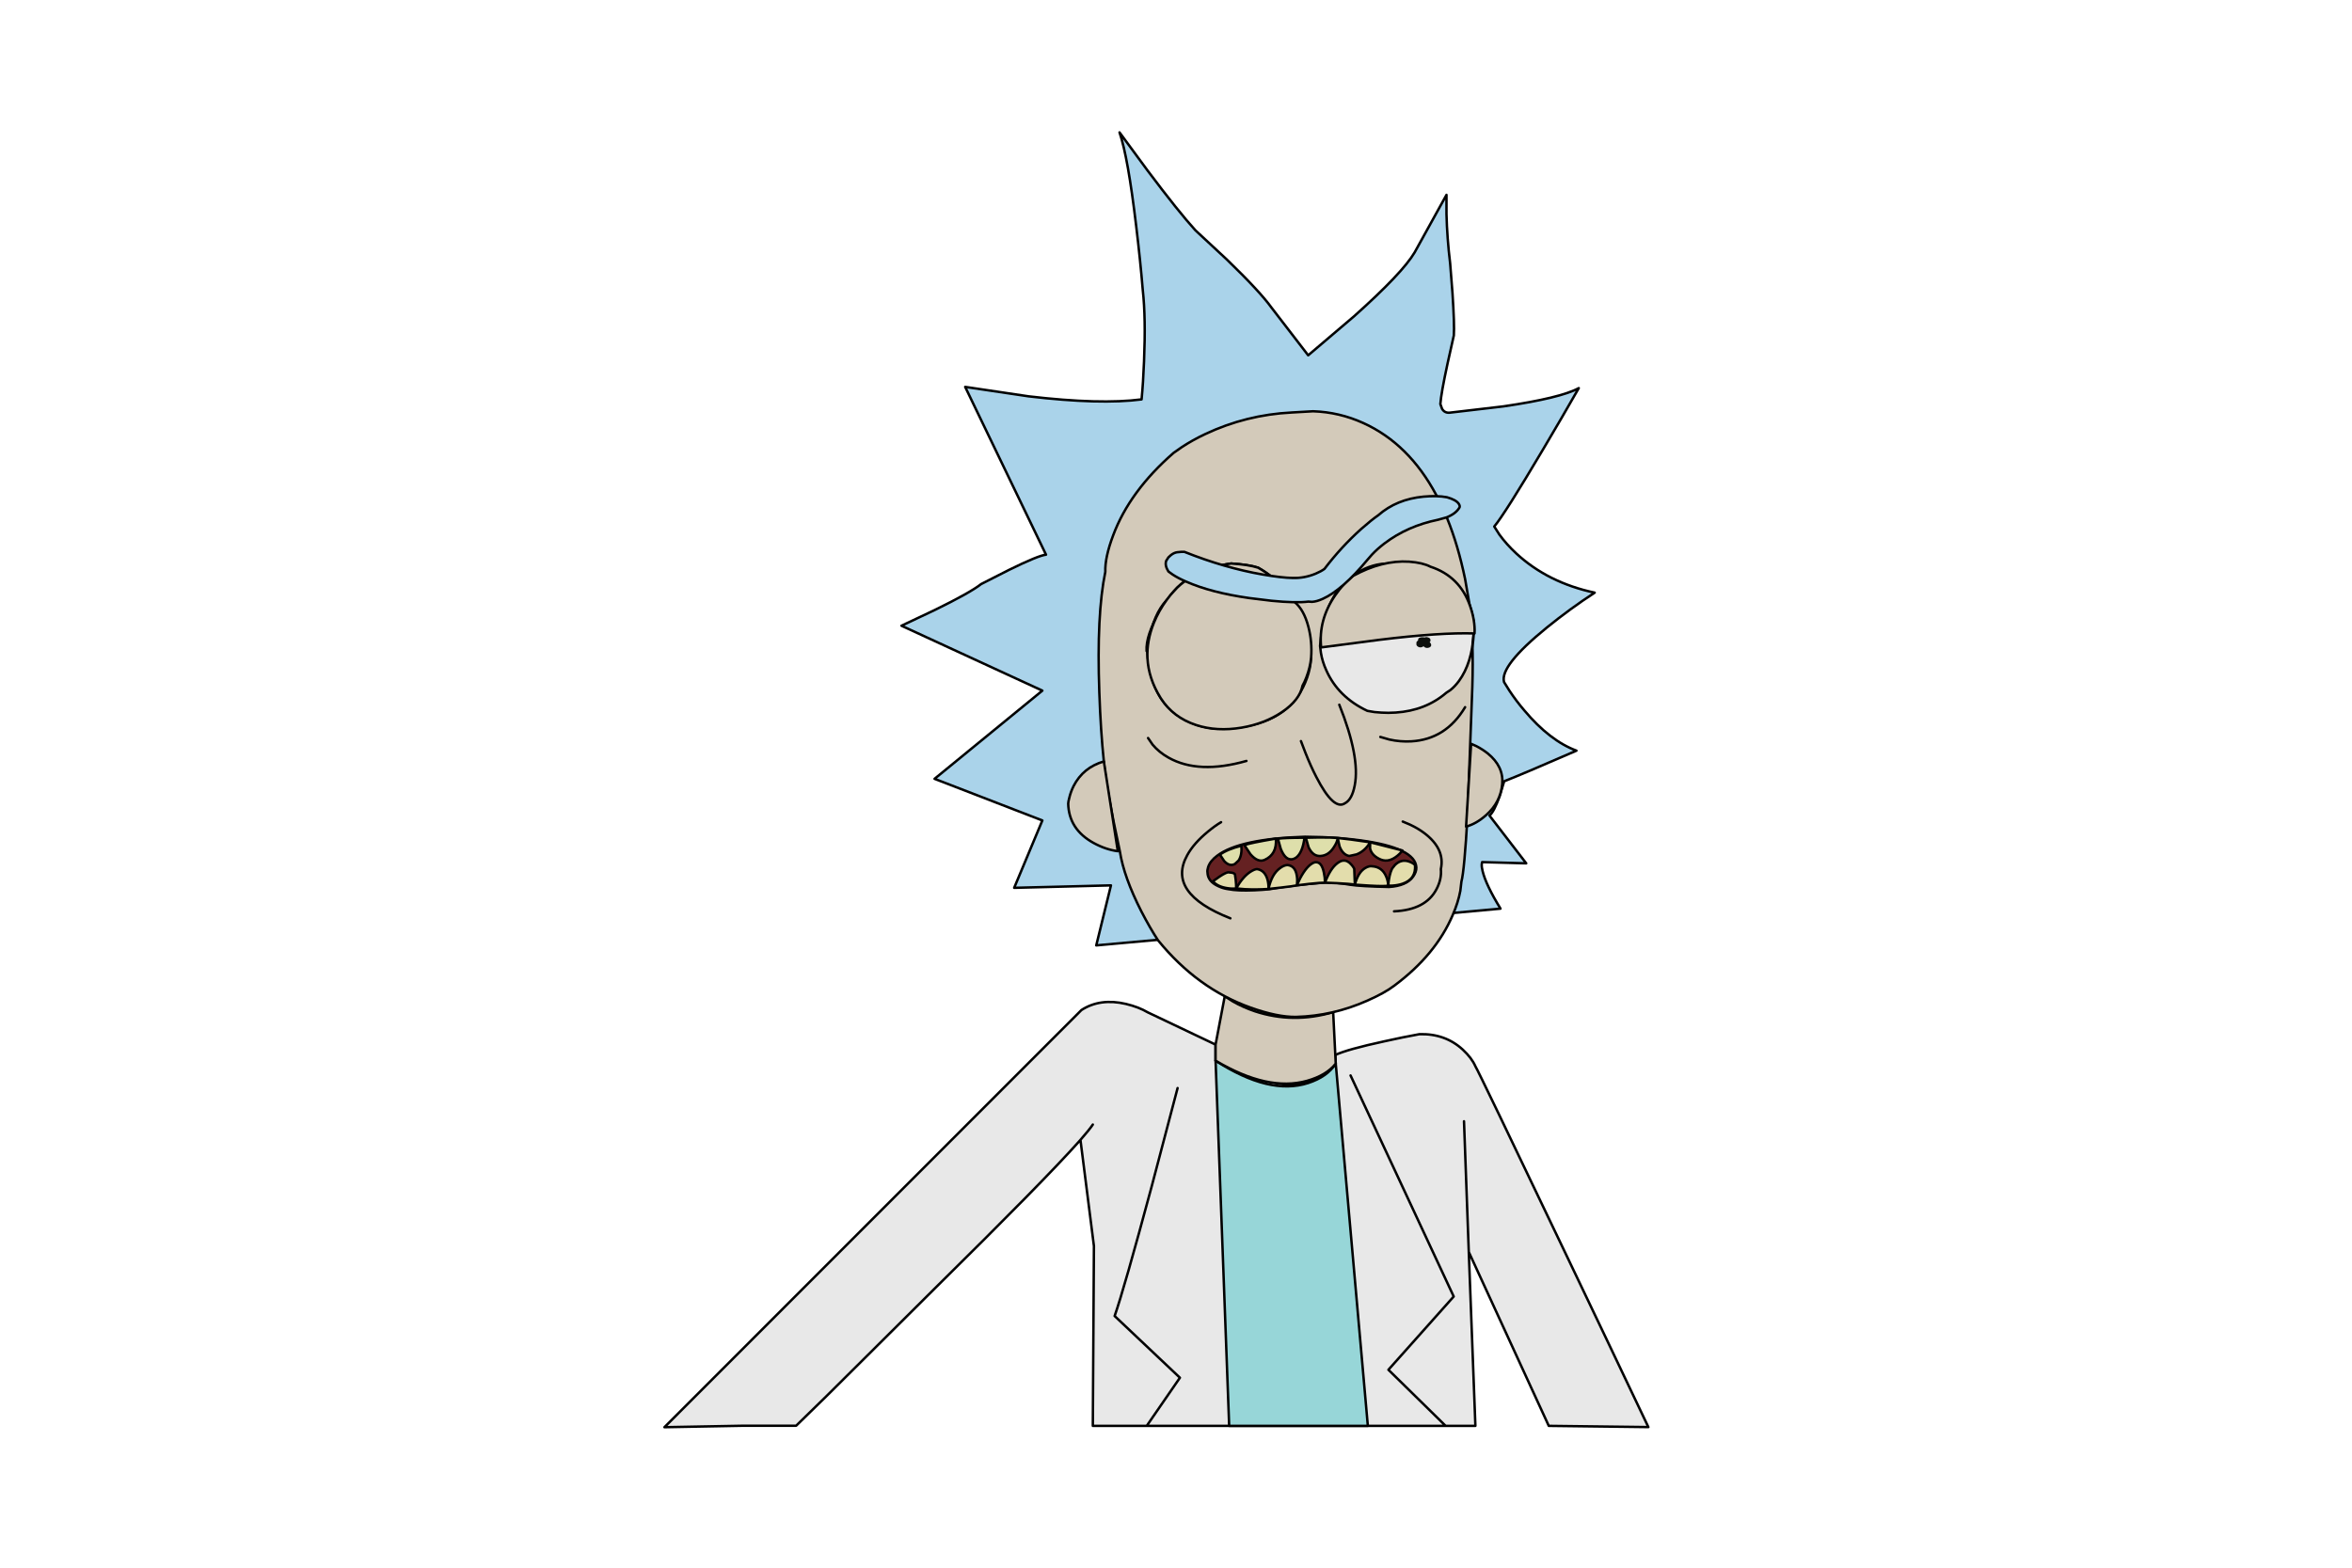 
<svg xmlns="http://www.w3.org/2000/svg" version="1.1" xmlns:xlink="http://www.w3.org/1999/xlink" preserveAspectRatio="none" x="0px" y="0px" width="960px" height="640px" viewBox="0 0 960 640">
<defs>
<g id="Layer28_0_FILL">
<path fill="#E8E8E8" stroke="none" d="
M 271.2 582.65
L 303.35 582.05 324.95 582.05
Q 335.55 571.85 352.95 554.45 375.5 531.95 381.65 525.9 426.043 482.12 440.2 466.2 440.624 465.777 441 465.35 444.681 461.149 446.05 459.1 444.681 461.149 441 465.35
L 446.5 508.7 446.05 582.1 468.05 582.1 481.6 562.45 454.95 537.25
Q 458.75 526.45 470.1 484.25
L 480.65 444.2 470.1 484.25
Q 458.75 526.45 454.95 537.25
L 481.6 562.45 468.05 582.1 590.05 582.1 566.7 559.2 593.35 529.3 551.25 439.05 593.35 529.3 566.7 559.2 590.05 582.1 602.2 582.1
Q 600.587 540.113 599.5 511.1 598.086 473.57 597.55 457.75 598.086 473.57 599.5 511.1
L 632.15 582.1 672.8 582.6
Q 655.75 546.7 638.35 510.35 603.65 437.65 602.2 435.3 600.7 431.9 597.1 428.55 589.9 421.9 579.35 422.2 572.7 423.4 565.1 425.1 549.85 428.4 545 430.7
L 545.2 434.2
Q 542.9 437.1 538.8 439.55 530.6 444.5 521.5 442.2 517.65 441.45 512.5 439.9 502.3 436.8 496.15 433
L 496.15 426.45 468.5 413.3
Q 464.8 411.1 459.55 409.85 449.05 407.4 441.4 412.35
L 271.2 582.65 Z"/>
</g>

<g id="Layer27_0_FILL">
<path fill="#97D6D8" stroke="none" d="
M 545.2 434.2
Q 541.75 439.6 533.9 442.15 518.15 447.25 496.15 433
L 501.7 582.1 558.3 582.1 545.2 434.2 Z"/>
</g>

<g id="Layer26_0_FILL">
<path fill="#D3CABA" stroke="none" d="
M 533.45 441.25
Q 541.45 439 545.2 434.2
L 544.15 413.2
Q 527.8 418 512.2 412.85 507.35 411.2 503.15 408.8
L 499.9 406.7 496.15 426.45 496.15 433
Q 517.45 445.7 533.45 441.25 Z"/>
</g>

<g id="Layer24_0_FILL">
<path fill="#AAD3EA" stroke="none" d="
M 590.4 87.35
L 590.4 79.55 577.4 103.05
Q 572.4 111.5 552.7 129.1
L 533.95 145.05 518.95 125.55
Q 514.25 119 500.65 105.85
L 487.95 94.05
Q 481.1 86.55 468.35 69.55
L 456.95 54.05
Q 460.4 64.05 463.75 92.3 465.45 106.45 466.45 118.55 467.7 129.8 466.95 147.55 466.6 156.45 465.95 163.05 449.1 165.25 419.85 161.8
L 393.95 157.95 426.95 226.45
Q 423.85 226.75 411.85 232.65
L 400.45 238.45
Q 396.1 241.9 381.6 249
L 367.95 255.45 425.45 281.95 381.45 317.95 425.45 334.95 413.95 362.45 453.45 361.45 447.45 385.95 612.45 370.95
Q 606.5 361.25 605.15 355.65 604.7 353.9 604.8 352.75
L 604.95 351.95 622.95 352.45 607.95 332.95
Q 609.85 331.4 612.1 325
L 613.95 318.95
Q 620.45 316.45 643.45 306.45 632.55 302.4 622.15 290 618.85 286.15 616.05 281.9
L 613.9 278.45
Q 612.05 271.9 631.3 256.25 640.9 248.45 650.9 241.95 631.85 237.9 618.95 226 614.95 222.3 612 218.25
L 609.9 214.95
Q 614.3 209.65 629.8 183.5 637.55 170.45 644.4 158.45 636.9 162.5 613.65 165.9
L 591.9 168.45
Q 589.7 168.75 588.6 166.9
L 587.9 164.95
Q 588.2 160.6 590.85 148.35
L 593.4 136.95
Q 593.7 132.6 592.85 119.65
L 591.9 107.55
Q 590.65 97.25 590.4 87.35 Z"/>
</g>

<g id="Layer23_0_FILL">
<path fill="#D3CABA" stroke="none" d="
M 556.45 172.7
Q 546.65 168.25 535.95 167.9
L 527.2 168.4
Q 508.6 169.35 491.95 177.2 486.75 179.65 482.35 182.55
L 479 184.9
Q 461.1 200.5 454.35 218.55 450.95 227.55 451.15 233.45 447.55 250.85 448.7 282.6 449.25 298.45 450.55 310.85 451.4 321.4 457.1 347.65 458.75 358.1 465.85 372.05 469.45 379 472.65 383.85 488.7 403.6 510.45 411.35 521.35 415.25 529 415.15 544.05 414.75 558.1 408.5 565.15 405.4 569.15 402.35 586.05 389.75 592.95 373.55 595.15 368.5 596.05 363.7
L 596.5 359.9
Q 597.7 355.5 599 332.8
L 600.95 280.45
Q 601.55 261.5 599.85 247.05
L 598 236.4
Q 595.148 222.627 590.65 211.6 588.636 206.604 586.25 202.15 575.104 181.163 556.45 172.7 Z"/>
</g>

<g id="Layer21_0_FILL">
<path fill="#E8E8E8" stroke="none" d="
M 468.3 265.85
Q 469.5 287.5 485.15 294.6 492.95 298.15 500.5 297.35 523.95 296.4 531.85 280.6 535.75 272.7 535 265 531.5 245.6 519.7 238.8 512.55 234.75 501.2 235.2 496.6 234.7 493.65 235.35 488.7 236.35 478.7 242.95 472.95 246.75 470.05 256.65 468.6 261.65 468.3 265.85 Z"/>
</g>

<g id="Layer20_0_FILL">
<path fill="#0E0E0E" stroke="none" d="
M 513 268.7
Q 514.5 269.2 515.05 269.3 516.45 269.4 517.05 268.65 517.45 268.1 517.55 266.8 517.55 265.65 517.4 265.35 517.15 264.8 516.45 264.4 515.3 263.55 514.3 263.35 512.8 263.1 512.1 264.1 511.9 264.35 511.6 265.2 511.4 265.85 511.25 266.45 511.15 267.5 511.6 268.05 512 268.45 513 268.7 Z"/>
</g>

<g id="Layer19_0_FILL">
<path fill="#D3CABA" stroke="none" d="
M 473.35 249.75
Q 467.6 259.45 468 265.8
L 493.35 263.65
Q 521.35 262 534.7 264.7 534.4 262.3 533.45 258.75 531.6 251.6 528.5 245.85 527.15 243.65 524.6 240.8 519.5 235.1 513.5 231.75 509.65 230.5 502.5 230.05 498.65 230.55 493.8 232.2 484.1 235.55 479.15 241.35 476.2 244.9 473.35 249.75 Z"/>
</g>

<g id="Layer18_0_FILL">
<path fill="#D3CABA" stroke="none" d="
M 479.15 241.35
Q 477.9 242.6 476.25 244.85 472.95 249.35 470.95 254.3 468.002 261.635 468.35 268.7 468.755 276.855 473.55 284.65 473.69 284.877 473.8 285.1 478.867 292.937 488.25 296 496.7 298.75 506.8 297.05 516.2 295.45 523.25 290.7 530.45 285.85 531.65 279.9 532.4 278.65 533.2 276.55 534.8 272.4 535.15 268.45 535.65 261.95 534 255.75 532.2 248.95 528.5 245.85 527.15 243.65 524.6 240.8 519.5 235.1 513.5 231.75 509.65 230.5 502.5 230.05 498.65 230.55 493.8 232.2 484.1 235.55 479.15 241.35 Z"/>
</g>

<g id="Layer13_0_FILL">
<path fill="#652122" stroke="none" d="
M 555.15 343.05
Q 548.05 342.1 539.65 341.75
L 532.65 341.6
Q 506.05 342.4 496.8 349.35 493.9 351.5 493.1 354.05 492.7 355.3 492.85 356.15 492.95 359.8 497.2 361.75 499.3 362.75 501.4 363 505.1 363.75 512.05 363.45 515.55 363.3 518.25 363 526.2 361.45 541.2 360.25 544.55 360.1 551.15 361.2 555.1 361.85 566.95 362.1 574.05 361.65 576.8 357.85 578.15 355.95 578.1 354.15 577.7 346.1 555.15 343.05 Z"/>
</g>

<g id="Layer12_0_FILL">
<path fill="#DEDFAB" stroke="none" d="
M 526.7 350.8
L 527.4 350.8
Q 528.3 350.65 529.1 350.05 531.65 348.05 532.45 342 524.55 342 521.6 342.4
L 522.75 346.5
Q 524.4 350.65 526.7 350.8
M 497.95 348.9
L 499.65 351.5
Q 501.85 353.9 504.05 352.7
L 505.55 351.3
Q 507 349.1 506.7 345.25 500.85 346.75 497.95 348.9
M 520.75 342.35
Q 510.2 344.15 507.9 345
L 510.4 348.75
Q 513.45 352.25 516.15 351.05 521.3 348.75 520.75 342.35
M 544.35 346
Q 545.85 343.8 546 342.1 543.45 341.85 537.95 341.9
L 533 342 534.1 345.85
Q 535.85 349.65 539 349.45 542.25 349.25 544.35 346 Z"/>

<path fill="#E3DDAC" stroke="none" d="
M 569.35 353.15
L 568.2 354.6
Q 567 357 566.6 361.55
L 568.4 361.55
Q 570.6 361.4 572.4 360.8 578.05 358.9 577.55 353.1 576.5 352.15 574.9 351.65 571.8 350.7 569.35 353.15
M 540.35 356.2
Q 539.5 352 537.2 352 536.3 351.9 534.85 353 532 355.25 529.3 361.45
L 534.2 360.85
Q 539.35 360.3 540.8 360.35 540.8 358.25 540.35 356.2
M 551.5 352.9
Q 549.95 351.15 548.25 351.35 547.25 351.35 545.8 352.45 542.95 354.65 540.8 360.35
L 545.7 360.55
Q 550.95 360.8 553 361.15
L 552.75 354.65
Q 552.3 353.75 551.5 352.9
M 560.05 353.65
Q 558.85 353.45 557.35 354.3 554.4 355.95 553 361.15
L 559 361.55
Q 565.25 361.9 566.6 361.55 566.6 359.7 565.75 357.75 564.1 353.9 560.05 353.65
M 501.6 356.15
Q 500.75 355.9 497.8 357.85
L 495.05 359.8
Q 497.1 362.05 501.05 362.6 503 362.9 504.55 362.7 504.6 361.35 504.35 359
L 504.05 356.9
Q 503.65 356.4 502.6 356.25
L 501.6 356.15
M 525.45 353.15
Q 524.05 353.2 522.4 354.45 519.05 356.9 517.75 362.9
L 522.8 362.35
Q 528.1 361.75 529.3 361.45 529.65 359.5 529.3 357.45 528.65 353.4 525.45 353.15
M 508.15 363
Q 512.8 363.25 517.75 362.9 517.85 361.05 517.35 359.1 516.25 355.25 513.05 354.8 512.05 354.85 510.45 355.85 507.3 357.85 504.55 362.7
L 508.15 363 Z"/>

<path fill="#E4DDAB" stroke="none" d="
M 546 342.1
L 546.75 345.5
Q 548.05 348.95 550.7 349.45
L 553.7 348.8
Q 557.15 347.45 559.25 343.85 550.1 342.5 546 342.1
M 559.25 343.85
L 559.2 346.3
Q 559.75 349.05 563 350.65 566.25 352.3 569.65 349.9 571.35 348.7 572.4 347.2
L 559.25 343.85 Z"/>
</g>

<g id="Layer9_0_FILL">
<path fill="#E8E8E8" stroke="none" d="
M 570.7 230
Q 570.675 229.999 570.6 230
L 569.3 230
Q 568.662 230.048 568 230.1 567.8 230.1 567.6 230.1 567.3 230.1 567.05 230.1 566.85 230.095 566.65 230.1 560.69 230.073 554.45 233.75 541 241.8 539.2 263.7
L 539.55 266.55
Q 540.15 270.15 541.7 273.55 546.55 284.55 558.5 290.2
L 561.45 290.7
Q 562.679 290.839 563.9 290.9
L 566.45 291
Q 566.65 291 566.85 291 567.95 290.95 569.05 290.9 581.25 290.1 589.75 282.8
L 591.35 281.75
Q 593.25 280.25 594.9 278 600.2 270.75 600.95 258.7 601.3 255.25 600.3 250.75 598.35 241.7 591.65 236.5 590.05 234.6 586.25 232.85 581.638 230.75 575.8 230.15
L 571.75 230
Q 571.551 229.998 571.35 230 571.123 229.994 570.9 230 570.807 229.998 570.7 230 Z"/>
</g>

<g id="Layer8_0_FILL">
<path fill="#0C0F0C" stroke="none" d="
M 582.85 264.5
Q 583.5 264.4 583.9 264 584.25 263.65 584.15 263.15 584.1 262.65 583.65 262.3 583.6 262.25 583.5 262.25 583.7 262.05 583.8 261.85 583.95 261.6 583.85 261.15 583.8 260.45 582.8 260.2 582.1 259.95 581.5 260.25 581.25 260.15 581 260.15 580.65 260.1 580.4 260.15 580.1 260.1 579.7 260.25 579.05 260.4 578.85 260.9
L 578.8 261.3
Q 578.8 261.4 578.8 261.5 577.95 261.95 578.15 262.7
L 578.15 262.75 578.1 262.9 578.15 263.3
Q 578.3 263.7 578.75 264 579.25 264.3 579.85 264.3 580.4 264.25 580.85 263.95 580.95 263.9 581.05 263.8 581.25 264.15 581.7 264.35 582.2 264.6 582.85 264.5 Z"/>
</g>

<g id="Layer7_0_FILL">
<path fill="#D3CABA" stroke="none" d="
M 583.85 231.35
Q 580.7 229.7 575.15 229.3 564.1 228.6 552.2 235.15 548.5 237.95 545 243 538.05 253.1 539.25 264.3
L 563.05 261.2
Q 587.8 258.15 601.85 258.6 602.15 253.35 600 247.3 595.8 235.25 583.85 231.35 Z"/>
</g>

<g id="Layer4_0_FILL">
<path fill="#D3CABA" stroke="none" d="
M 438.2 320.9
Q 437 323.3 436.4 325.9 436.05 327.2 436 328.05 436.25 338.55 446.3 344.1 451.3 346.85 456.25 347.5
L 450.55 310.85
Q 442.1 313.3 438.2 320.9 Z"/>
</g>

<g id="Layer3_0_FILL">
<path fill="#D3CABA" stroke="none" d="
M 600.45 303.65
L 598.4 337.45
Q 602.55 336.35 606.6 332.75 612.5 327.5 613.15 320.05 613.8 312.9 607.2 307.55 605.1 305.9 602.6 304.6
L 600.45 303.65 Z"/>
</g>

<g id="Layer1_0_FILL">
<path fill="#AAD3EA" stroke="none" d="
M 478.55 234.5
Q 480.8 236 484.05 237.4 494.3 241.95 509.9 244.15
L 518.9 245.25
Q 528.95 246.25 534.05 245.6
L 535.5 245.7
Q 537.45 245.6 539.95 244.45 547.9 240.85 558.25 228.4
L 559.95 226.45
Q 562.2 224.05 565.1 221.85 574.45 214.75 586.9 212.2
L 590.5 211.2
Q 594.35 209.65 595.75 207.1 595.95 206.5 595.4 205.65 594.3 204.05 590.6 203 586.55 202.25 581.05 202.75 570 203.8 562.55 210.35 559.8 212.25 555.65 215.9 547.4 223.3 540.6 232.25 539.25 233.25 537 234.2 532.4 236.1 527.7 235.95 523.2 235.9 515.4 234.55 499.85 231.85 483.45 225.3 482.5 225.2 480.5 225.45 479.25 225.6 477.95 226.6
L 476.9 227.55 476 228.95
Q 475.35 230.85 476.9 233.3
L 478.55 234.5 Z"/>
</g>

<path id="Layer28_0_1_STROKES" stroke="#000000" stroke-width="1" stroke-linejoin="round" stroke-linecap="round" fill="none" d="
M 599.5 511.1
L 632.15 582.1 672.8 582.6
Q 655.75 546.7 638.35 510.35 603.65 437.65 602.2 435.3 600.7 431.9 597.1 428.55 589.9 421.9 579.35 422.2 572.7 423.4 565.1 425.1 549.85 428.4 545 430.7
L 545.2 434.2
Q 542.9 437.1 538.8 439.55 530.6 444.5 521.5 442.2 517.65 441.45 512.5 439.9 502.3 436.8 496.15 433
L 496.15 426.45 468.5 413.3
Q 464.8 411.1 459.55 409.85 449.05 407.4 441.4 412.35
L 271.2 582.65 303.35 582.05 324.95 582.05
Q 335.55 571.85 352.95 554.45 375.5 531.95 381.65 525.9 426.043 482.12 440.225 466.225 440.624 465.777 441 465.35 444.681 461.149 446.05 459.1
M 590.05 582.1
L 602.2 582.1
Q 600.587 540.113 599.5 511.1 598.086 473.57 597.55 457.75
M 551.25 439.05
L 593.35 529.3 566.7 559.2 590.05 582.1 468.05 582.1 446.05 582.1 446.5 508.7 441 465.35
M 480.65 444.2
L 470.1 484.25
Q 458.75 526.45 454.95 537.25
L 481.6 562.45 468.05 582.1"/>

<path id="Layer27_0_1_STROKES" stroke="#000000" stroke-width="1" stroke-linejoin="round" stroke-linecap="round" fill="none" d="
M 496.15 433
L 501.7 582.1 558.3 582.1 545.2 434.2
Q 541.75 439.6 533.9 442.15 518.15 447.25 496.15 433 Z"/>

<path id="Layer26_0_1_STROKES" stroke="#000000" stroke-width="1" stroke-linejoin="round" stroke-linecap="round" fill="none" d="
M 496.15 433
L 496.15 426.45 499.9 406.7 503.15 408.8
Q 507.35 411.2 512.2 412.85 527.8 418 544.15 413.2
L 545.2 434.2
Q 541.45 439 533.45 441.25 517.45 445.7 496.15 433 Z"/>

<path id="Layer24_0_1_STROKES" stroke="#000000" stroke-width="1" stroke-linejoin="round" stroke-linecap="round" fill="none" d="
M 612.45 370.95
L 447.45 385.95 453.45 361.45 413.95 362.45 425.45 334.95 381.45 317.95 425.45 281.95 367.95 255.45 381.6 249
Q 396.1 241.9 400.45 238.45
L 411.85 232.65
Q 423.85 226.75 426.95 226.45
L 393.95 157.95 419.85 161.8
Q 449.1 165.25 465.95 163.05 466.6 156.45 466.95 147.55 467.7 129.8 466.45 118.55 465.45 106.45 463.75 92.3 460.4 64.05 456.95 54.05
L 468.35 69.55
Q 481.1 86.55 487.95 94.05
L 500.65 105.85
Q 514.25 119 518.95 125.55
L 533.95 145.05 552.7 129.1
Q 572.4 111.5 577.4 103.05
L 590.4 79.55 590.4 87.35
Q 590.65 97.25 591.9 107.55
L 592.85 119.65
Q 593.7 132.6 593.4 136.95
L 590.85 148.35
Q 588.2 160.6 587.9 164.95
L 588.6 166.9
Q 589.7 168.75 591.9 168.45
L 613.65 165.9
Q 636.9 162.5 644.4 158.45 637.55 170.45 629.8 183.5 614.3 209.65 609.9 214.95
L 612 218.25
Q 614.95 222.3 618.95 226 631.85 237.9 650.9 241.95 640.9 248.45 631.3 256.25 612.05 271.9 613.9 278.45
L 616.05 281.9
Q 618.85 286.15 622.15 290 632.55 302.4 643.45 306.45 620.45 316.45 613.95 318.95
L 612.1 325
Q 609.85 331.4 607.95 332.95
L 622.95 352.45 604.95 351.95 604.8 352.75
Q 604.7 353.9 605.15 355.65 606.5 361.25 612.45 370.95 Z"/>

<path id="Layer23_0_1_STROKES" stroke="#000000" stroke-width="1" stroke-linejoin="round" stroke-linecap="round" fill="none" d="
M 527.2 168.4
L 535.95 167.9
Q 546.65 168.25 556.45 172.7 575.104 181.163 586.275 202.175 588.636 206.604 590.675 211.6 595.148 222.627 598 236.4
L 599.85 247.05
Q 601.55 261.5 600.95 280.45
L 599 332.8
Q 597.7 355.5 596.5 359.9
L 596.05 363.7
Q 595.15 368.5 592.95 373.55 586.05 389.75 569.15 402.35 565.15 405.4 558.1 408.5 544.05 414.75 529 415.15 521.35 415.25 510.45 411.35 488.7 403.6 472.65 383.85 469.45 379 465.85 372.05 458.75 358.1 457.1 347.65 451.4 321.4 450.55 310.85 449.25 298.45 448.7 282.6 447.55 250.85 451.15 233.45 450.95 227.55 454.35 218.55 461.1 200.5 479 184.9
L 482.35 182.55
Q 486.75 179.65 491.95 177.2 508.6 169.35 527.2 168.4 Z"/>

<path id="Layer22_0_1_STROKES" stroke="#000000" stroke-width="1" stroke-linejoin="round" stroke-linecap="round" fill="none" d="
M 531 302.55
L 532.8 307.25
Q 535 312.8 537.25 317.15 544.4 331.1 549 327.9 551.85 326.4 552.95 320.65 555.2 309.1 546.65 287.7"/>

<path id="Layer21_0_1_STROKES" stroke="#000000" stroke-width="1" stroke-linejoin="round" stroke-linecap="round" fill="none" d="
M 468.3 265.85
Q 468.6 261.65 470.05 256.65 472.95 246.75 478.7 242.95 488.7 236.35 493.65 235.35 496.6 234.7 501.2 235.2 512.55 234.75 519.7 238.8 531.5 245.6 535 265 535.75 272.7 531.85 280.6 523.95 296.4 500.5 297.35 492.95 298.15 485.15 294.6 469.5 287.5 468.3 265.85 Z"/>

<path id="Layer19_0_1_STROKES" stroke="#000000" stroke-width="1" stroke-linejoin="round" stroke-linecap="round" fill="none" d="
M 468 265.8
L 493.35 263.65
Q 521.35 262 534.7 264.7 534.4 262.3 533.45 258.75 531.6 251.6 528.5 245.85 527.15 243.65 524.6 240.8 519.5 235.1 513.5 231.75 509.65 230.5 502.5 230.05 498.65 230.55 493.8 232.2 484.1 235.55 479.15 241.35 476.2 244.9 473.35 249.75 467.6 259.45 468 265.8 Z"/>

<path id="Layer18_0_1_STROKES" stroke="#000000" stroke-width="1" stroke-linejoin="round" stroke-linecap="round" fill="none" d="
M 473.55 284.65
Q 473.69 284.877 473.825 285.1 478.867 292.937 488.25 296 496.7 298.75 506.8 297.05 516.2 295.45 523.25 290.7 530.45 285.85 531.65 279.9 532.4 278.65 533.2 276.55 534.8 272.4 535.15 268.45 535.65 261.95 534 255.75 532.2 248.95 528.5 245.85 527.15 243.65 524.6 240.8 519.5 235.1 513.5 231.75 509.65 230.5 502.5 230.05 498.65 230.55 493.8 232.2 484.1 235.55 479.15 241.35 477.9 242.6 476.25 244.85 472.95 249.35 470.95 254.3 468.002 261.635 468.35 268.7 468.755 276.855 473.55 284.65 Z"/>

<path id="Layer16_0_1_STROKES" stroke="#000000" stroke-width="1" stroke-linejoin="round" stroke-linecap="round" fill="none" d="
M 468.6 301.3
L 470.45 304
Q 473.1 307.15 476.95 309.3 489.2 316.2 508.75 310.65"/>

<path id="Layer15_0_1_STROKES" stroke="#000000" stroke-width="1" stroke-linejoin="round" stroke-linecap="round" fill="none" d="
M 563.4 300.85
L 567.05 301.9
Q 571.55 302.9 576 302.65 590.15 301.85 598 288.7"/>

<path id="Layer13_0_1_STROKES" stroke="#000000" stroke-width="1" stroke-linejoin="round" stroke-linecap="round" fill="none" d="
M 492.85 356.15
Q 492.7 355.3 493.1 354.05 493.9 351.5 496.8 349.35 506.05 342.4 532.65 341.6
L 539.65 341.75
Q 548.05 342.1 555.15 343.05 577.7 346.1 578.1 354.15 578.15 355.95 576.8 357.85 574.05 361.65 566.95 362.1 555.1 361.85 551.15 361.2 544.55 360.1 541.2 360.25 526.2 361.45 518.25 363 515.55 363.3 512.05 363.45 505.1 363.75 501.4 363 499.3 362.75 497.2 361.75 492.95 359.8 492.85 356.15 Z"/>

<path id="Layer12_0_1_STROKES" stroke="#000000" stroke-width="1" stroke-linejoin="round" stroke-linecap="round" fill="none" d="
M 559.25 343.85
L 559.2 346.3
Q 559.75 349.05 563 350.65 566.25 352.3 569.65 349.9 571.35 348.7 572.4 347.2
L 559.25 343.85
Q 550.1 342.5 546 342.1
L 546.75 345.5
Q 548.05 348.95 550.7 349.45
L 553.7 348.8
Q 557.15 347.45 559.25 343.85 Z
M 546 342.1
Q 543.45 341.85 537.95 341.9
L 533 342 534.1 345.85
Q 535.85 349.65 539 349.45 542.25 349.25 544.35 346 545.85 343.8 546 342.1 Z
M 507.9 345
L 510.4 348.75
Q 513.45 352.25 516.15 351.05 521.3 348.75 520.75 342.35 510.2 344.15 507.9 345 Z
M 517.75 362.9
Q 517.85 361.05 517.35 359.1 516.25 355.25 513.05 354.8 512.05 354.85 510.45 355.85 507.3 357.85 504.55 362.7
L 508.15 363
Q 512.8 363.25 517.75 362.9 519.05 356.9 522.4 354.45 524.05 353.2 525.45 353.15 528.65 353.4 529.3 357.45 529.65 359.5 529.3 361.45 532 355.25 534.85 353 536.3 351.9 537.2 352 539.5 352 540.35 356.2 540.8 358.25 540.8 360.35 542.95 354.65 545.8 352.45 547.25 351.35 548.25 351.35 549.95 351.15 551.5 352.9 552.3 353.75 552.75 354.65
L 553 361.15
Q 554.4 355.95 557.35 354.3 558.85 353.45 560.05 353.65 564.1 353.9 565.75 357.75 566.6 359.7 566.6 361.55 567 357 568.2 354.6
L 569.35 353.15
Q 571.8 350.7 574.9 351.65 576.5 352.15 577.55 353.1 578.05 358.9 572.4 360.8 570.6 361.4 568.4 361.55
L 566.6 361.55
Q 565.25 361.9 559 361.55
L 553 361.15
Q 550.95 360.8 545.7 360.55
L 540.8 360.35
Q 539.35 360.3 534.2 360.85
L 529.3 361.45
Q 528.1 361.75 522.8 362.35
L 517.75 362.9 Z
M 497.95 348.9
L 499.65 351.5
Q 501.85 353.9 504.05 352.7
L 505.55 351.3
Q 507 349.1 506.7 345.25 500.85 346.75 497.95 348.9 Z
M 504.55 362.7
Q 503 362.9 501.05 362.6 497.1 362.05 495.05 359.8
L 497.8 357.85
Q 500.75 355.9 501.6 356.15
L 502.6 356.25
Q 503.65 356.4 504.05 356.9
L 504.35 359
Q 504.6 361.35 504.55 362.7 Z
M 521.6 342.4
L 522.75 346.5
Q 524.4 350.65 526.7 350.8
L 527.4 350.8
Q 528.3 350.65 529.1 350.05 531.65 348.05 532.45 342 524.55 342 521.6 342.4 Z"/>

<path id="Layer11_0_1_STROKES" stroke="#000000" stroke-width="1" stroke-linejoin="round" stroke-linecap="round" fill="none" d="
M 498.4 335.65
Q 496 337.05 493.1 339.45 487.25 344.25 484.6 349.1 476 364.6 502.2 374.9
M 572.55 335.4
L 575.4 336.6
Q 578.75 338.15 581.4 340.15 589.9 346.6 588.1 354.8 588.5 358.9 586.3 363.05 581.9 371.45 569 372.05"/>

<path id="Layer9_0_1_STROKES" stroke="#000000" stroke-width="1" stroke-linejoin="round" stroke-linecap="round" fill="none" d="
M 575.8 230.175
L 571.75 230
Q 571.551 229.998 571.35 230 571.123 229.994 570.9 230 570.807 229.998 570.725 230 570.675 229.999 570.625 230
L 569.325 230.025
M 563.925 290.925
L 566.45 291
Q 566.65 291 566.85 291
M 575.8 230.175
Q 582.013 230.655 586.85 232.85 590.65 234.6 592.25 236.5 598.95 241.7 600.9 250.75 601.9 255.25 601.55 258.7 600.8 270.75 595.5 278 593.85 280.25 591.95 281.75
L 590.35 282.8
Q 581.85 290.1 569.65 290.9 568.212 290.987 566.85 291
M 569.325 230.025
Q 568.463 230.032 567.6 230.1 567.1 230.05 566.65 230.1 560.5 229.95 554.05 233.75 540.6 241.8 538.8 263.7
L 539.15 266.55
Q 539.75 270.15 541.3 273.55 546.15 284.55 558.1 290.2
L 561.05 290.7
Q 562.474 290.861 563.925 290.925"/>

<path id="Layer7_0_1_STROKES" stroke="#000000" stroke-width="1" stroke-linejoin="round" stroke-linecap="round" fill="none" d="
M 552.2 235.15
Q 548.5 237.95 545 243 538.05 253.1 539.25 264.3
L 563.05 261.2
Q 587.8 258.15 601.85 258.6 602.15 253.35 600 247.3 595.8 235.25 583.85 231.35 580.7 229.7 575.15 229.3 564.1 228.6 552.2 235.15 Z"/>

<path id="Layer4_0_1_STROKES" stroke="#000000" stroke-width="1" stroke-linejoin="round" stroke-linecap="round" fill="none" d="
M 456.25 347.5
Q 451.3 346.85 446.3 344.1 436.25 338.55 436 328.05 436.05 327.2 436.4 325.9 437 323.3 438.2 320.9 442.1 313.3 450.55 310.85
L 456.25 347.5 Z"/>

<path id="Layer3_0_1_STROKES" stroke="#000000" stroke-width="1" stroke-linejoin="round" stroke-linecap="round" fill="none" d="
M 600.45 303.65
L 602.6 304.6
Q 605.1 305.9 607.2 307.55 613.8 312.9 613.15 320.05 612.5 327.5 606.6 332.75 602.55 336.35 598.4 337.45
L 600.45 303.65 Z"/>

<path id="Layer1_0_1_STROKES" stroke="#000000" stroke-width="1" stroke-linejoin="round" stroke-linecap="round" fill="none" d="
M 534.05 245.6
L 535.5 245.7
Q 537.45 245.6 539.95 244.45 547.9 240.85 558.25 228.4
L 559.95 226.45
Q 562.2 224.05 565.1 221.85 574.45 214.75 586.9 212.2
L 590.5 211.2
Q 594.35 209.65 595.75 207.1 595.95 206.5 595.4 205.65 594.3 204.05 590.6 203 586.55 202.25 581.05 202.75 570 203.8 562.55 210.35 559.8 212.25 555.65 215.9 547.4 223.3 540.6 232.25 539.25 233.25 537 234.2 532.4 236.1 527.7 235.95 523.2 235.9 515.4 234.55 499.85 231.85 483.45 225.3 482.5 225.2 480.5 225.45 479.25 225.6 477.95 226.6
L 476.9 227.55 476 228.95
Q 475.35 230.85 476.9 233.3
L 478.55 234.5
Q 480.8 236 484.05 237.4 494.3 241.95 509.9 244.15
L 518.9 245.25
Q 528.95 246.25 534.05 245.6 Z"/>
</defs>

<g transform="matrix( 1, 0, 0, 1, 0,0) ">
<use xlink:href="#Layer28_0_FILL"/>

<use xlink:href="#Layer28_0_1_STROKES"/>
</g>

<g transform="matrix( 1, 0, 0, 1, 0,0) ">
<use xlink:href="#Layer27_0_FILL"/>

<use xlink:href="#Layer27_0_1_STROKES"/>
</g>

<g transform="matrix( 1, 0, 0, 1, 0,0) ">
<use xlink:href="#Layer26_0_FILL"/>

<use xlink:href="#Layer26_0_1_STROKES"/>
</g>

<g transform="matrix( 1, 0, 0, 1, 0,0) ">
<use xlink:href="#Layer24_0_FILL"/>

<use xlink:href="#Layer24_0_1_STROKES"/>
</g>

<g transform="matrix( 1, 0, 0, 1, 0,0) ">
<use xlink:href="#Layer23_0_FILL"/>

<use xlink:href="#Layer23_0_1_STROKES"/>
</g>

<g transform="matrix( 1, 0, 0, 1, 0,0) ">
<use xlink:href="#Layer22_0_1_STROKES"/>
</g>

<g transform="matrix( 1, 0, 0, 1, 0,0) ">
<use xlink:href="#Layer21_0_FILL"/>

<use xlink:href="#Layer21_0_1_STROKES"/>
</g>

<g transform="matrix( 1, 0, 0, 1, 0,0) ">
<use xlink:href="#Layer20_0_FILL"/>
</g>

<g transform="matrix( 1, 0, 0, 1, 0,0) ">
<use xlink:href="#Layer19_0_FILL"/>

<use xlink:href="#Layer19_0_1_STROKES"/>
</g>

<g transform="matrix( 1, 0, 0, 1, 0,0) ">
<use xlink:href="#Layer18_0_FILL"/>

<use xlink:href="#Layer18_0_1_STROKES"/>
</g>

<g transform="matrix( 1, 0, 0, 1, 0,0) ">
<use xlink:href="#Layer16_0_1_STROKES"/>
</g>

<g transform="matrix( 1, 0, 0, 1, 0,0) ">
<use xlink:href="#Layer15_0_1_STROKES"/>
</g>

<g transform="matrix( 1, 0, 0, 1, 0,0) ">
<use xlink:href="#Layer13_0_FILL"/>

<use xlink:href="#Layer13_0_1_STROKES"/>
</g>

<g transform="matrix( 1, 0, 0, 1, 0,0) ">
<use xlink:href="#Layer12_0_FILL"/>

<use xlink:href="#Layer12_0_1_STROKES"/>
</g>

<g transform="matrix( 1, 0, 0, 1, 0,0) ">
<use xlink:href="#Layer11_0_1_STROKES"/>
</g>

<g transform="matrix( 1, 0, 0, 1, 0,0) ">
<use xlink:href="#Layer9_0_FILL"/>

<use xlink:href="#Layer9_0_1_STROKES"/>
</g>

<g transform="matrix( 1, 0, 0, 1, 0,0) ">
<use xlink:href="#Layer8_0_FILL"/>
</g>

<g transform="matrix( 1, 0, 0, 1, 0,0) ">
<use xlink:href="#Layer7_0_FILL"/>

<use xlink:href="#Layer7_0_1_STROKES"/>
</g>

<g transform="matrix( 1, 0, 0, 1, 0,0) ">
<use xlink:href="#Layer4_0_FILL"/>

<use xlink:href="#Layer4_0_1_STROKES"/>
</g>

<g transform="matrix( 1, 0, 0, 1, 0,0) ">
<use xlink:href="#Layer3_0_FILL"/>

<use xlink:href="#Layer3_0_1_STROKES"/>
</g>

<g transform="matrix( 1, 0, 0, 1, 0,0) ">
<use xlink:href="#Layer1_0_FILL"/>

<use xlink:href="#Layer1_0_1_STROKES"/>
</g>
</svg>
